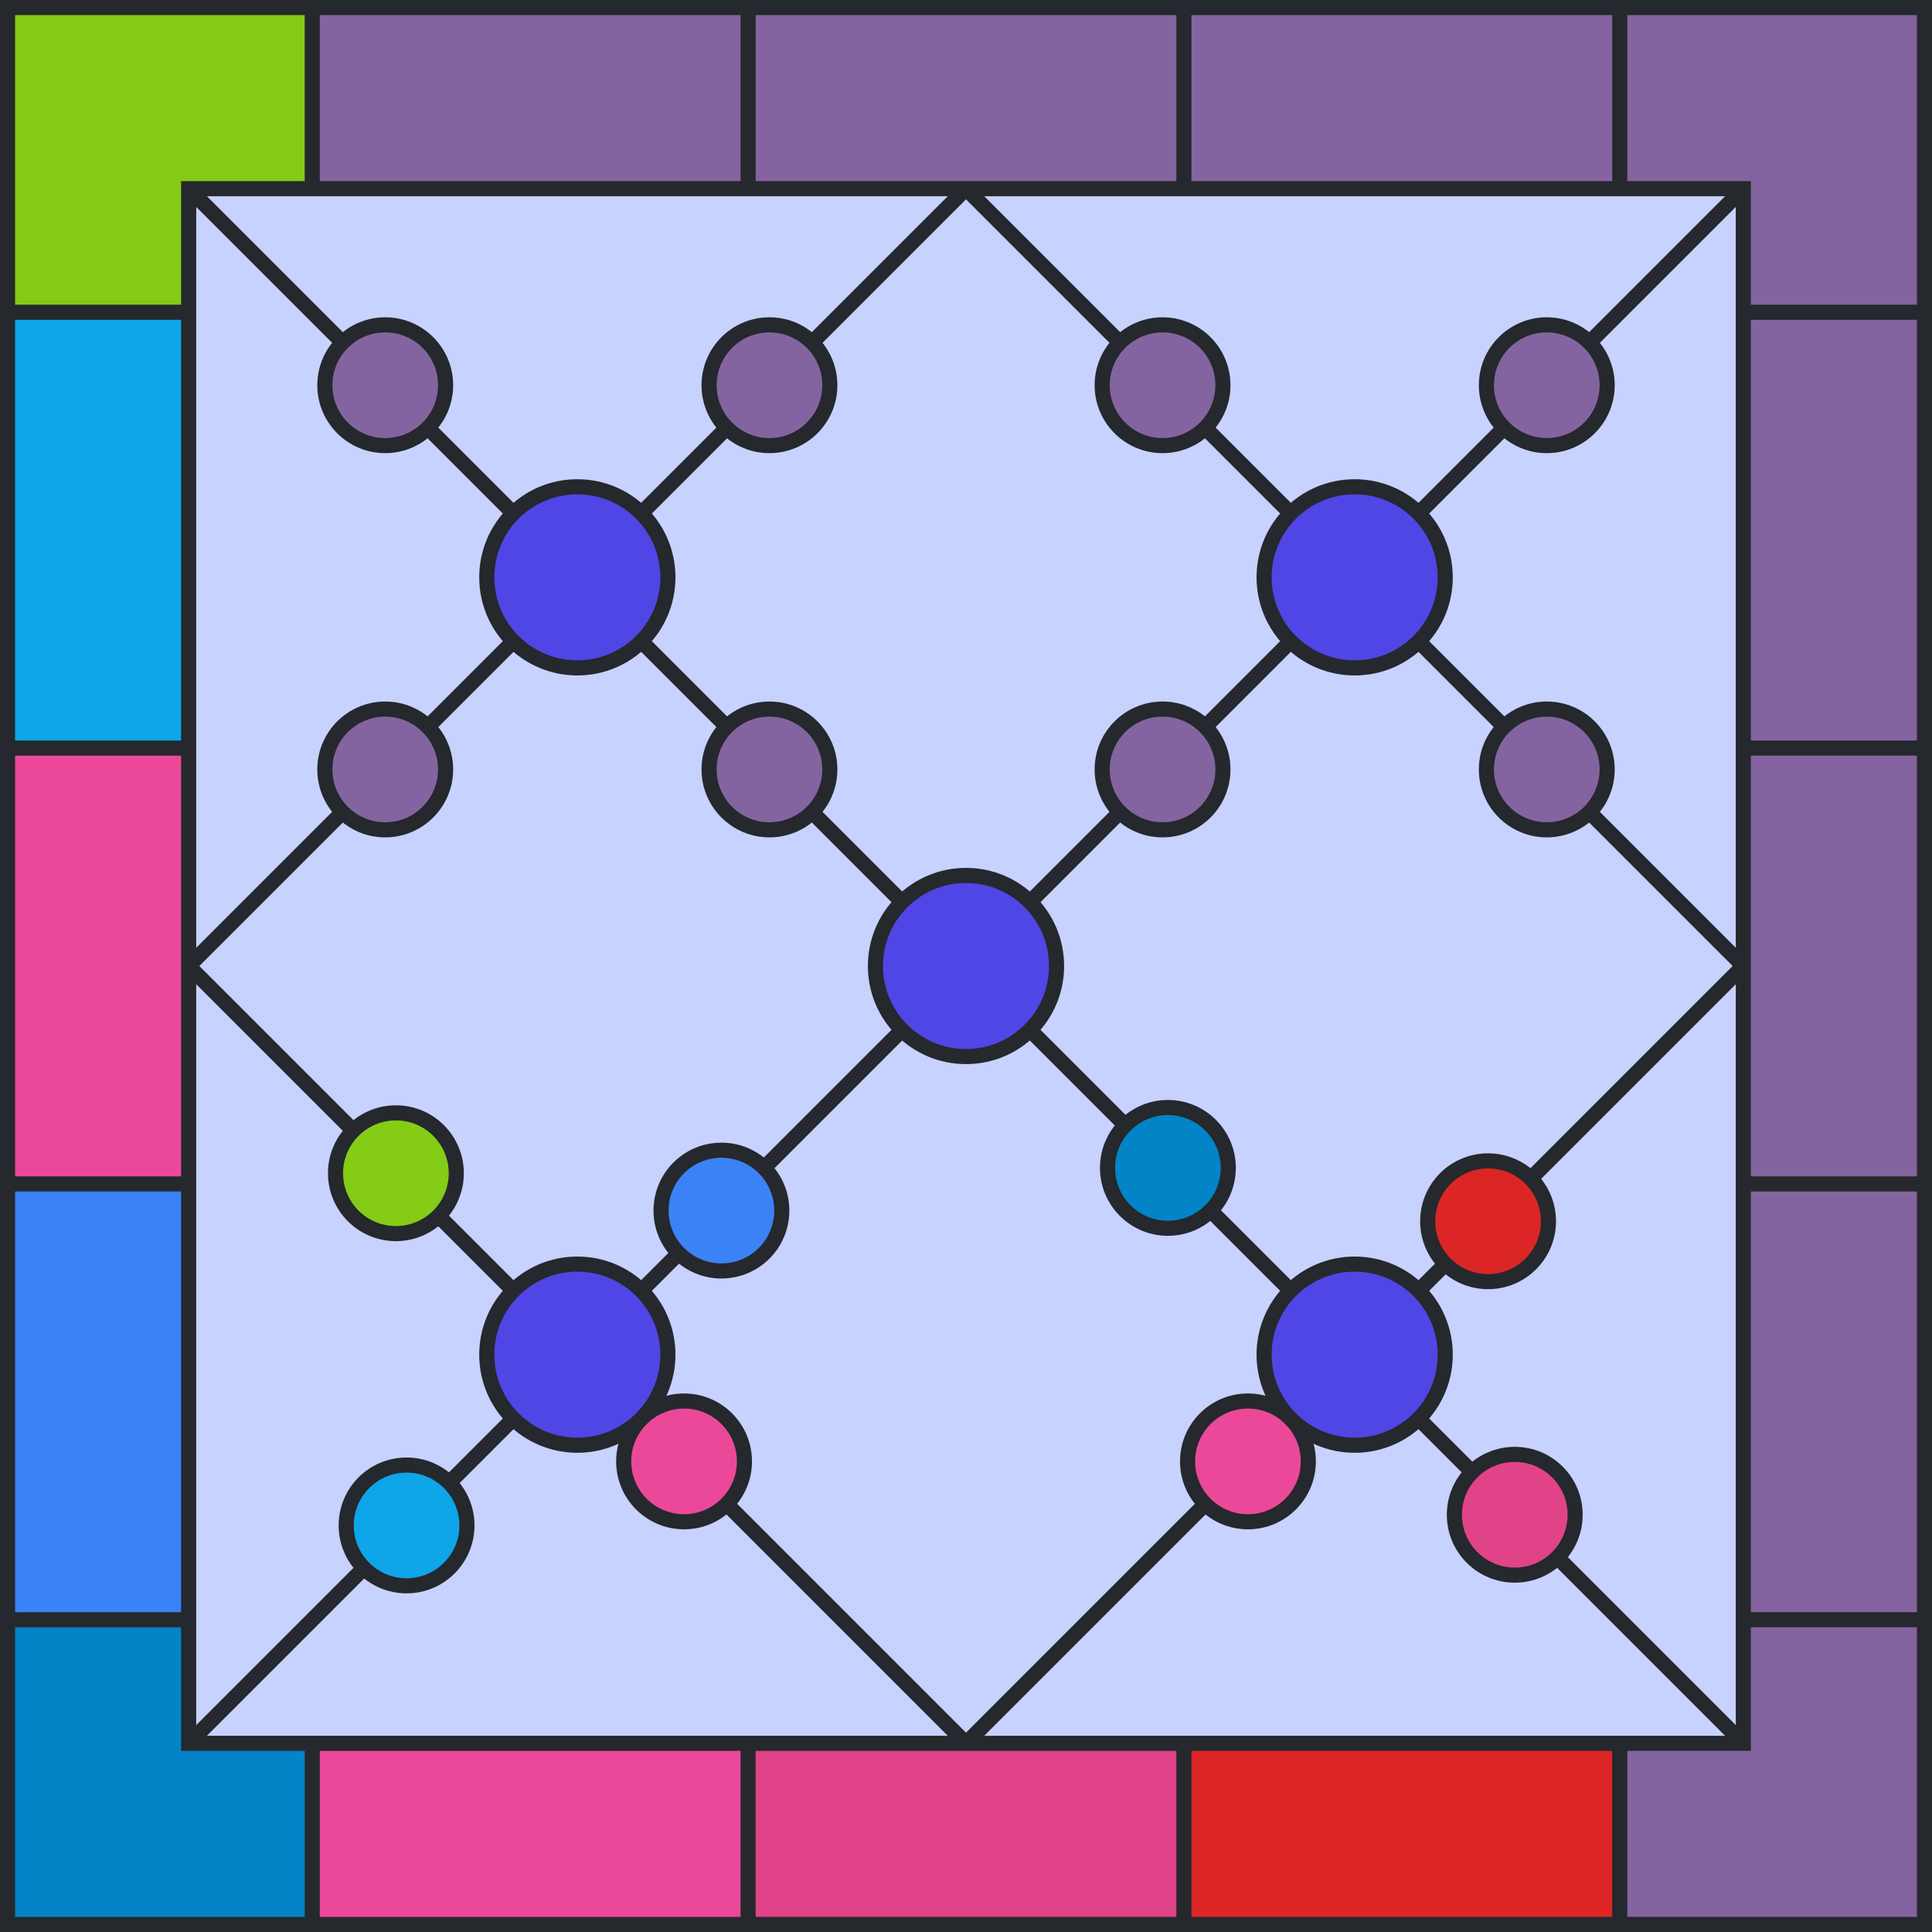 <svg viewBox="0 0 512 512" height="512" width="512" xmlns="http://www.w3.org/2000/svg" xmlns:xlink="http://www.w3.org/1999/xlink"><rect x="0" y="0" width="512" height="512" fill="#c7d2fe"></rect><path d="M 82.75 25 L 198.25 25" stroke-width="50" stroke="#8464A0" fill="none"></path><path d="M 198.25 25 L 313.75 25" stroke-width="50" stroke="#8464A0" fill="none"></path><path d="M 313.75 25 L 429.25 25" stroke-width="50" stroke="#8464A0" fill="none"></path><path d="M 429.25 25 L 487 25 L 487 82.75" stroke-width="50" stroke="#8464A0" fill="none"></path><path d="M 487 82.75 L 487 198.25" stroke-width="50" stroke="#8464A0" fill="none"></path><path d="M 487 198.25 L 487 313.75" stroke-width="50" stroke="#8464A0" fill="none"></path><path d="M 487 313.75 L 487 429.25" stroke-width="50" stroke="#8464A0" fill="none"></path><path d="M 487 429.25 L 487 487 L 429.25 487" stroke-width="50" stroke="#8464A0" fill="none"></path><path d="M 429.25 487 L 313.75 487" stroke-width="50" stroke="#DC2626" fill="none"></path><path d="M 313.75 487 L 198.25 487" stroke-width="50" stroke="#E14389" fill="none"></path><path d="M 198.25 487 L 82.75 487" stroke-width="50" stroke="#EC4899" fill="none"></path><path d="M 82.75 487 L 25 487 L 25 429.25" stroke-width="50" stroke="#0284C7" fill="none"></path><path d="M 25 429.25 L 25 313.75" stroke-width="50" stroke="#3B82F6" fill="none"></path><path d="M 25 313.75 L 25 198.25" stroke-width="50" stroke="#EC4899" fill="none"></path><path d="M 25 198.25 L 25 82.75" stroke-width="50" stroke="#0EA5E9" fill="none"></path><path d="M 25 82.75 L 25 25 L 82.75 25" stroke-width="50" stroke="#84CC16" fill="none"></path><line x1="82.75" y1="0" x2="82.75" y2="50" stroke-width="4" stroke="#25282c"></line><line x1="198.25" y1="0" x2="198.25" y2="50" stroke-width="4" stroke="#25282c"></line><line x1="313.75" y1="0" x2="313.75" y2="50" stroke-width="4" stroke="#25282c"></line><line x1="429.25" y1="0" x2="429.25" y2="50" stroke-width="4" stroke="#25282c"></line><line x1="82.75" y1="462" x2="82.75" y2="512" stroke-width="4" stroke="#25282c"></line><line x1="198.25" y1="462" x2="198.25" y2="512" stroke-width="4" stroke="#25282c"></line><line x1="313.75" y1="462" x2="313.75" y2="512" stroke-width="4" stroke="#25282c"></line><line x1="429.25" y1="462" x2="429.25" y2="512" stroke-width="4" stroke="#25282c"></line><line x1="0" y1="82.75" x2="50" y2="82.75" stroke-width="4" stroke="#25282c"></line><line x1="0" y1="198.25" x2="50" y2="198.25" stroke-width="4" stroke="#25282c"></line><line x1="0" y1="313.75" x2="50" y2="313.75" stroke-width="4" stroke="#25282c"></line><line x1="0" y1="429.25" x2="50" y2="429.25" stroke-width="4" stroke="#25282c"></line><line x1="462" y1="82.75" x2="512" y2="82.75" stroke-width="4" stroke="#25282c"></line><line x1="462" y1="198.25" x2="512" y2="198.25" stroke-width="4" stroke="#25282c"></line><line x1="462" y1="313.75" x2="512" y2="313.75" stroke-width="4" stroke="#25282c"></line><line x1="462" y1="429.25" x2="512" y2="429.25" stroke-width="4" stroke="#25282c"></line><rect x="2" y="2" width="508" height="508" stroke-width="4" stroke="#25282c" fill="none"></rect><rect x="50" y="50" width="412" height="412" stroke-width="4" stroke="#25282c" fill="none"></rect><line x1="50" y1="50" x2="462" y2="462" stroke-width="4" stroke="#25282c"></line><line x1="50" y1="462" x2="462" y2="50" stroke-width="4" stroke="#25282c"></line><line x1="50" y1="256" x2="256" y2="50" stroke-width="4" stroke="#25282c"></line><line x1="256" y1="462" x2="462" y2="256" stroke-width="4" stroke="#25282c"></line><line x1="50" y1="256" x2="256" y2="462" stroke-width="4" stroke="#25282c"></line><line x1="256" y1="50" x2="462" y2="256" stroke-width="4" stroke="#25282c"></line><circle cx="203.912" cy="102.088" r="16" fill="#8464A0" stroke-width="4" stroke="#25282c"></circle><circle cx="203.912" cy="203.912" r="16" fill="#8464A0" stroke-width="4" stroke="#25282c"></circle><circle cx="102.088" cy="203.912" r="16" fill="#8464A0" stroke-width="4" stroke="#25282c"></circle><circle cx="102.088" cy="102.088" r="16" fill="#8464A0" stroke-width="4" stroke="#25282c"></circle><circle cx="409.912" cy="102.088" r="16" fill="#8464A0" stroke-width="4" stroke="#25282c"></circle><circle cx="409.912" cy="203.912" r="16" fill="#8464A0" stroke-width="4" stroke="#25282c"></circle><circle cx="308.088" cy="203.912" r="16" fill="#8464A0" stroke-width="4" stroke="#25282c"></circle><circle cx="308.088" cy="102.088" r="16" fill="#8464A0" stroke-width="4" stroke="#25282c"></circle><circle cx="394.355" cy="323.645" r="16" fill="#DC2626" stroke-width="4" stroke="#25282c"></circle><circle cx="401.426" cy="401.426" r="16" fill="#E14389" stroke-width="4" stroke="#25282c"></circle><circle cx="330.716" cy="387.284" r="16" fill="#EC4899" stroke-width="4" stroke="#25282c"></circle><circle cx="309.503" cy="309.503" r="16" fill="#0284C7" stroke-width="4" stroke="#25282c"></circle><circle cx="191.184" cy="320.816" r="16" fill="#3B82F6" stroke-width="4" stroke="#25282c"></circle><circle cx="181.284" cy="387.284" r="16" fill="#EC4899" stroke-width="4" stroke="#25282c"></circle><circle cx="107.745" cy="404.255" r="16" fill="#0EA5E9" stroke-width="4" stroke="#25282c"></circle><circle cx="104.917" cy="310.917" r="16" fill="#84CC16" stroke-width="4" stroke="#25282c"></circle><circle r="24" cx="153" cy="153" stroke-width="4" stroke="#25282c" fill="#4f46e5"></circle><circle r="24" cx="359" cy="153" stroke-width="4" stroke="#25282c" fill="#4f46e5"></circle><circle r="24" cx="359" cy="359" stroke-width="4" stroke="#25282c" fill="#4f46e5"></circle><circle r="24" cx="153" cy="359" stroke-width="4" stroke="#25282c" fill="#4f46e5"></circle><circle r="24" cx="256" cy="256" stroke-width="4" stroke="#25282c" fill="#4f46e5"></circle></svg>
